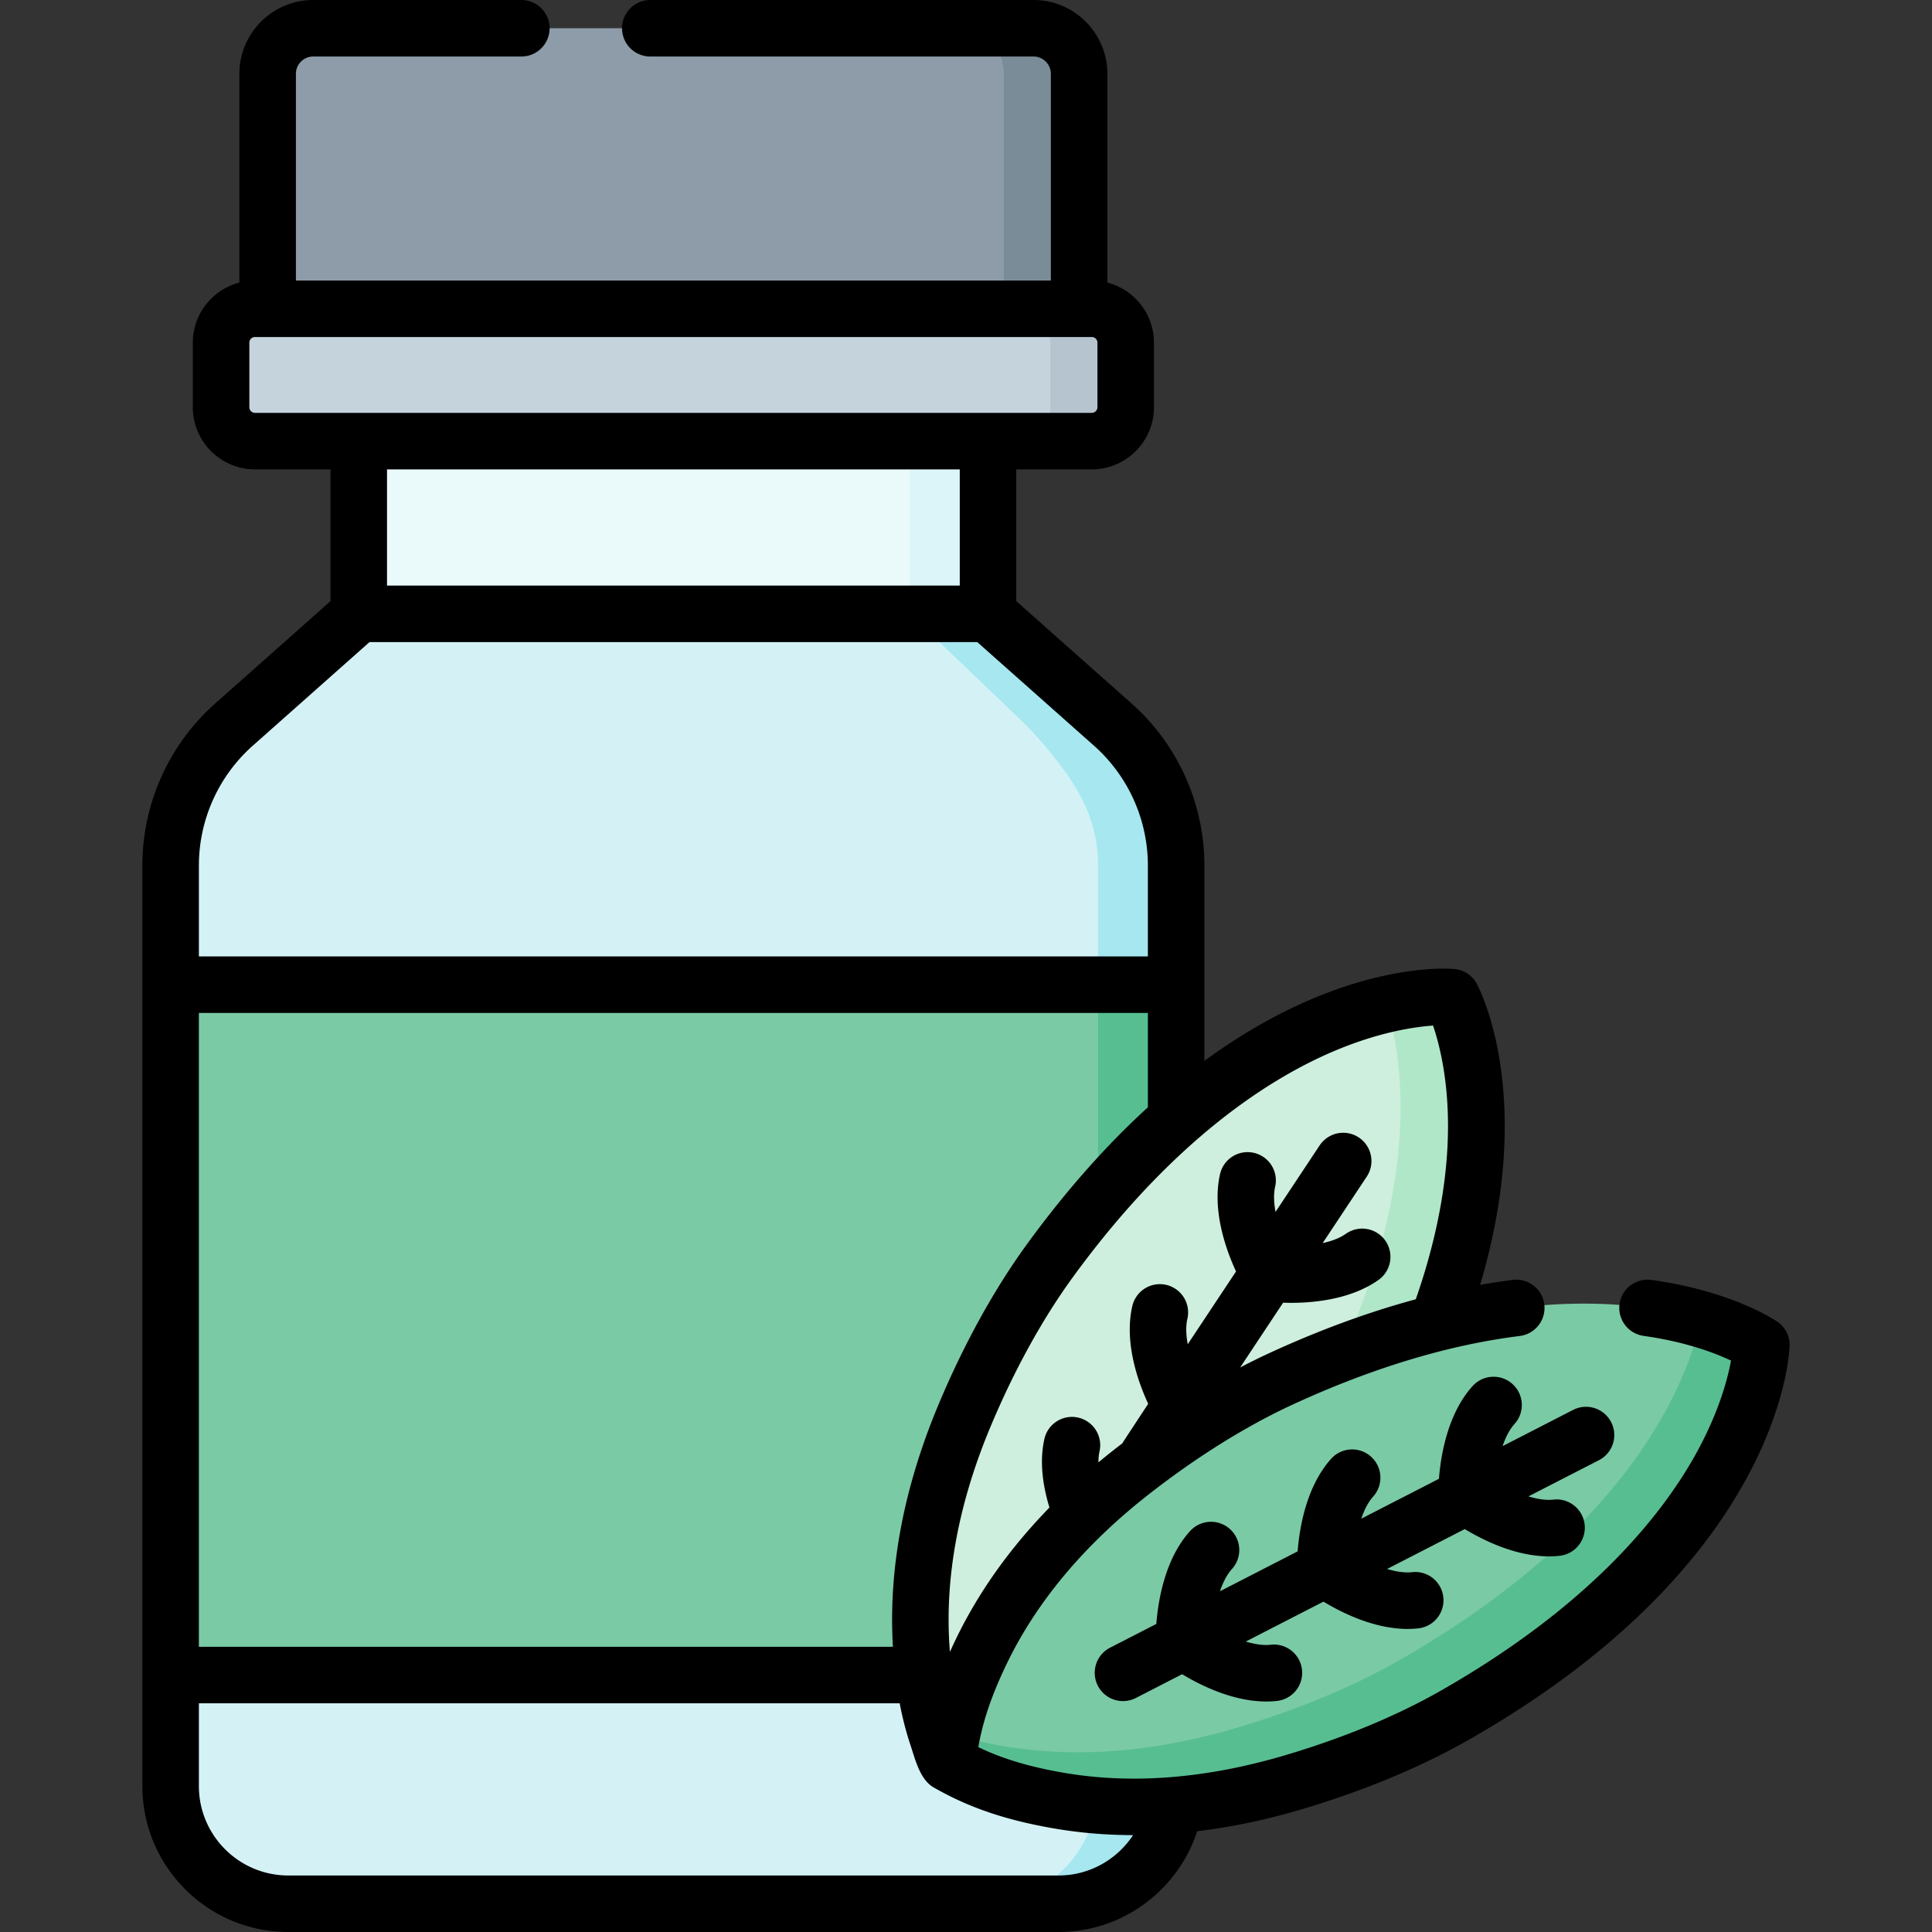 <svg xmlns="http://www.w3.org/2000/svg" width="512" height="512"><rect width="100%" height="100%" fill="#333333" stroke="none"/><path fill="#c5d3dd" d="M289.338 116.901H67.569a8.98 8.98 0 0 1-8.98-8.98V90.807a8.98 8.98 0 0 1 8.98-8.98h221.77a8.98 8.98 0 0 1 8.98 8.98v17.114a8.98 8.98 0 0 1-8.981 8.98"/><path fill="#b6c4cf" d="M298.319 90.811v17.105c0 4.963-4.024 8.987-8.977 8.987h-19.971c4.953 0 8.977-4.024 8.977-8.987V90.811c0-4.963-4.024-8.987-8.977-8.987h19.971c4.952 0 8.977 4.024 8.977 8.987"/><path fill="#8d9ca8" d="M285.978 81.827H70.929V19.568c0-6.671 5.408-12.079 12.079-12.079h190.89c6.671 0 12.079 5.408 12.079 12.079z"/><path fill="#7a8c98" d="M285.977 19.565v62.259h-19.971V19.565c0-6.67-5.402-12.072-12.082-12.072h19.971c6.679-.001 12.082 5.401 12.082 12.072"/><path fill="#eaf9fa" d="M95.072 116.901h166.763v45.776H95.072z"/><path fill="#dcf5f8" d="M241.146 116.901h20.689v45.776h-20.689z"/><path fill="#d4f2f6" d="M261.835 162.676H95.072L62.01 192.021a49.95 49.95 0 0 0-16.793 37.359v243.953c0 17.219 13.959 31.178 31.178 31.178h204.116c17.219 0 31.178-13.959 31.178-31.178V229.38a49.95 49.95 0 0 0-16.793-37.359z"/><path fill="#a6e7f0" d="M311.689 229.379v243.955c0 17.217-13.957 31.175-31.175 31.175h-20.69c17.215 0 31.175-13.96 31.175-31.175V229.379c0-12.265-5.279-21.06-13.3-30.79-2.448-2.97-5.091-5.778-7.871-8.44l-28.687-27.473h20.69l33.062 29.347a49.93 49.93 0 0 1 16.796 37.356"/><path fill="#7acaa6" d="M45.218 260.951H311.69v182.946H45.218z"/><path fill="#57be92" d="M290.999 260.951h20.69v182.946h-20.69z"/><path fill="#ceefdd" d="M278.209 334.131c54.501-74.872 106.539-69.881 106.56-69.879.01.019 24.843 46.02-22.946 125.346-7.908 13.126-18.256 25.825-29.221 36.993-14.219 14.481-31.237 26.978-51.573 34.11-7.482 2.624-15.253 4.695-23.571 5.342-2.21.172-4.446.243-6.698.224a77 77 0 0 1-2.398-6.258c-2.638-7.915-3.752-15.88-4.243-23.794-1.337-21.509 3.56-42.047 11.372-60.778 6.024-14.446 13.7-28.917 22.718-41.306"/><path fill="#b0e7c9" d="M361.826 389.595c-7.909 13.131-18.253 25.832-29.227 36.996-14.219 14.479-31.235 26.981-51.565 34.11-7.489 2.626-15.258 4.693-23.576 5.342-2.207.17-4.444.239-6.7.22a79 79 0 0 1-2.396-6.251c-.07-.2-.13-.41-.2-.609 4.394-.969 8.637-2.267 12.801-3.725 20.34-7.129 37.356-19.621 51.575-34.11 10.964-11.164 21.309-23.865 29.217-36.986 37.006-61.421 30.466-102.86 25.633-118.448 10.844-2.516 17.375-1.887 17.385-1.887.01.021 24.843 46.024-22.947 125.348"/><path fill="#7acaa6" d="M385.5 454.576c80.463-45.847 81.283-98.117 81.283-98.138-.018-.012-42.976-29.801-127.119 8.88-13.923 6.401-27.693 15.274-40.01 24.931-15.971 12.523-30.281 28.047-39.628 47.465-3.439 7.145-6.36 14.637-7.928 22.832a78 78 0 0 0-.967 6.632 78 78 0 0 0 5.953 3.079c7.573 3.501 15.365 5.492 23.175 6.86 21.228 3.718 42.183 1.133 61.665-4.551 15.027-4.383 30.261-10.404 43.576-17.99"/><path fill="#57be92" d="M466.783 356.434c0 .02-.819 52.294-81.282 98.147-13.321 7.579-28.548 13.6-43.577 17.984-19.482 5.682-40.441 8.268-61.67 4.553-7.809-1.368-15.597-3.355-23.166-6.86a76 76 0 0 1-5.961-3.076 84 84 0 0 1 .969-6.64c.06-.319.12-.639.19-.948 4.334 1.318 8.707 2.276 13.091 3.045 21.219 3.715 42.179 1.128 61.66-4.553 15.028-4.383 30.256-10.405 43.577-17.984 61.87-35.259 76.648-74.302 80.183-90.478 10.624 3.095 15.976 6.8 15.986 6.81"/><path d="M471.276 350.446c-.107-.081-11.358-8.138-33.619-11.253-4.097-.563-7.881 2.282-8.455 6.379a7.49 7.49 0 0 0 6.379 8.455c11.15 1.56 18.911 4.533 23.157 6.54-.915 5.002-3.309 14.018-9.548 25.163-8.976 16.034-27.956 39.865-67.399 62.339-11.919 6.792-26.43 12.776-41.964 17.308-20.705 6.042-40.311 7.514-58.275 4.364-8.499-1.488-15.275-3.484-21.323-6.281a50 50 0 0 1-.967-.457q.093-.53.191-1.05c1.252-6.547 3.579-13.217 7.32-20.99 7.908-16.43 20.526-31.511 37.501-44.82 12.735-9.985 26.054-18.291 38.517-24.021 21.012-9.66 41.185-15.74 59.957-18.072a7.49 7.49 0 0 0 6.508-8.355 7.485 7.485 0 0 0-8.355-6.508 172 172 0 0 0-8.649 1.309c15.129-50.943-.789-79.625-1.003-79.996a7.49 7.49 0 0 0-5.769-3.703c-1.639-.156-29.845-2.357-66.302 24.351V229.38a57.48 57.48 0 0 0-19.311-42.96l-30.544-27.11v-34.92h20.015c9.082 0 16.469-7.388 16.469-16.469V90.807c0-7.654-5.255-14.085-12.342-15.925V19.568C293.466 8.778 284.688 0 273.899 0H172.215a7.49 7.49 0 0 0 0 14.978h101.684a4.595 4.595 0 0 1 4.589 4.59v54.77H78.418v-54.77c0-2.531 2.06-4.59 4.59-4.59h55.151c4.137 0 7.489-3.353 7.489-7.489S142.296 0 138.159 0H83.008C72.219 0 63.44 8.778 63.44 19.568v55.315c-7.086 1.839-12.34 8.271-12.34 15.924v17.114c0 9.082 7.388 16.469 16.469 16.469h20.014v34.919l-30.543 27.11a57.48 57.48 0 0 0-19.311 42.96v243.953c0 21.322 17.346 38.667 38.666 38.667h204.117c17.146 0 31.709-11.222 36.756-26.705 8.73-1.047 17.66-2.885 26.755-5.539 16.64-4.854 32.265-11.312 45.184-18.673 84.091-47.915 85.064-104.084 85.064-104.646a7.49 7.49 0 0 0-2.995-5.99m-117.559-71.97c11.772-4.961 20.997-6.337 26.053-6.69 1.648 4.811 3.967 13.851 3.969 26.631.002 11.182-1.838 26.709-8.542 45.902-12.544 3.394-25.47 8.13-38.661 14.194a169 169 0 0 0-7.886 3.886l11.393-17.174c.659.022 1.357.038 2.11.038 6.475 0 16.104-1.013 23.285-6.152a7.49 7.49 0 0 0-8.715-12.182c-1.676 1.2-3.872 1.992-6.203 2.502l11.679-17.606a7.49 7.49 0 0 0-2.101-10.38 7.486 7.486 0 0 0-10.38 2.101l-11.692 17.624c-.432-2.343-.552-4.678-.095-6.707a7.49 7.49 0 0 0-5.659-8.953 7.487 7.487 0 0 0-8.953 5.659c-2.167 9.614 1.583 20.033 4.241 25.778l-12.795 19.288c-.437-2.346-.561-4.677-.108-6.688a7.49 7.49 0 1 0-14.612-3.294c-2.167 9.614 1.583 20.033 4.241 25.777 0 0-6.732 10.198-6.872 10.483q-1.194.911-2.381 1.842a181 181 0 0 0-3.929 3.178c-.006-1.056.084-2.031.281-2.902a7.49 7.49 0 0 0-5.659-8.953 7.487 7.487 0 0 0-8.953 5.659c-1.403 6.22-.302 12.795 1.343 18.171-10.519 10.811-18.845 22.509-24.837 34.958a144 144 0 0 0-1.543 3.31q-.078-.998-.143-2.025c-1.131-18.201 2.506-37.522 10.81-57.43 6.229-14.935 13.79-28.692 21.863-39.783 26.72-36.709 52.516-52.924 69.451-60.062M67.569 109.412a1.493 1.493 0 0 1-1.491-1.491V90.807c0-.822.669-1.491 1.491-1.491h221.77c.822 0 1.491.669 1.491 1.491v17.114c0 .822-.669 1.491-1.491 1.491zm186.777 14.978v30.797H102.561V124.39zM52.707 229.38a42.5 42.5 0 0 1 14.275-31.758l30.935-27.457H258.99l30.936 27.457a42.5 42.5 0 0 1 14.275 31.758v24.083H52.707zm0 39.061h251.494v25.007c-10.378 9.468-21.18 21.347-32.046 36.275-8.752 12.022-16.904 26.834-23.577 42.831-9.154 21.946-13.17 43.427-11.947 63.855H52.707zm227.805 228.581H76.395c-13.062 0-23.688-10.627-23.688-23.689v-21.946h185.718c.735 3.86 1.665 7.493 2.831 10.992 1.24 3.721 2.5 9.21 6.16 11.302a86 86 0 0 0 6.527 3.374c7.261 3.356 15.213 5.72 25.026 7.439 6.919 1.212 14.028 1.821 21.308 1.834-4.238 6.43-11.504 10.694-19.765 10.694"/><path d="M401.377 377.349c2.766-3.075 2.514-7.81-.562-10.576s-7.81-2.514-10.576.562c-6.589 7.327-8.41 18.25-8.899 24.561l-20.589 10.573c.766-2.26 1.797-4.354 3.175-5.887a7.489 7.489 0 0 0-11.138-10.014c-6.589 7.327-8.41 18.25-8.899 24.561L323.3 421.7c.766-2.26 1.797-4.354 3.175-5.887a7.489 7.489 0 1 0-11.138-10.014c-6.589 7.327-8.41 18.25-8.899 24.561l-12.362 6.348a7.49 7.49 0 0 0 6.842 13.324l12.363-6.349c4.889 2.962 13.465 7.232 22.297 7.232q1.423.001 2.847-.155a7.49 7.49 0 0 0 6.618-8.268c-.455-4.111-4.162-7.081-8.268-6.618-2.049.227-4.352-.156-6.634-.849l20.59-10.573c4.888 2.962 13.465 7.232 22.299 7.232q1.423.001 2.847-.155a7.487 7.487 0 0 0 6.618-8.268c-.455-4.111-4.161-7.083-8.268-6.618-2.051.22-4.35-.162-6.627-.853l20.583-10.57c4.888 2.962 13.465 7.232 22.298 7.232q1.423.001 2.847-.155a7.487 7.487 0 0 0 6.618-8.268c-.456-4.111-4.16-7.086-8.268-6.618-2.05.222-4.349-.16-6.628-.852l18.788-9.648a7.49 7.49 0 0 0-6.842-13.324l-18.795 9.652c.768-2.263 1.798-4.358 3.176-5.89"/></svg>